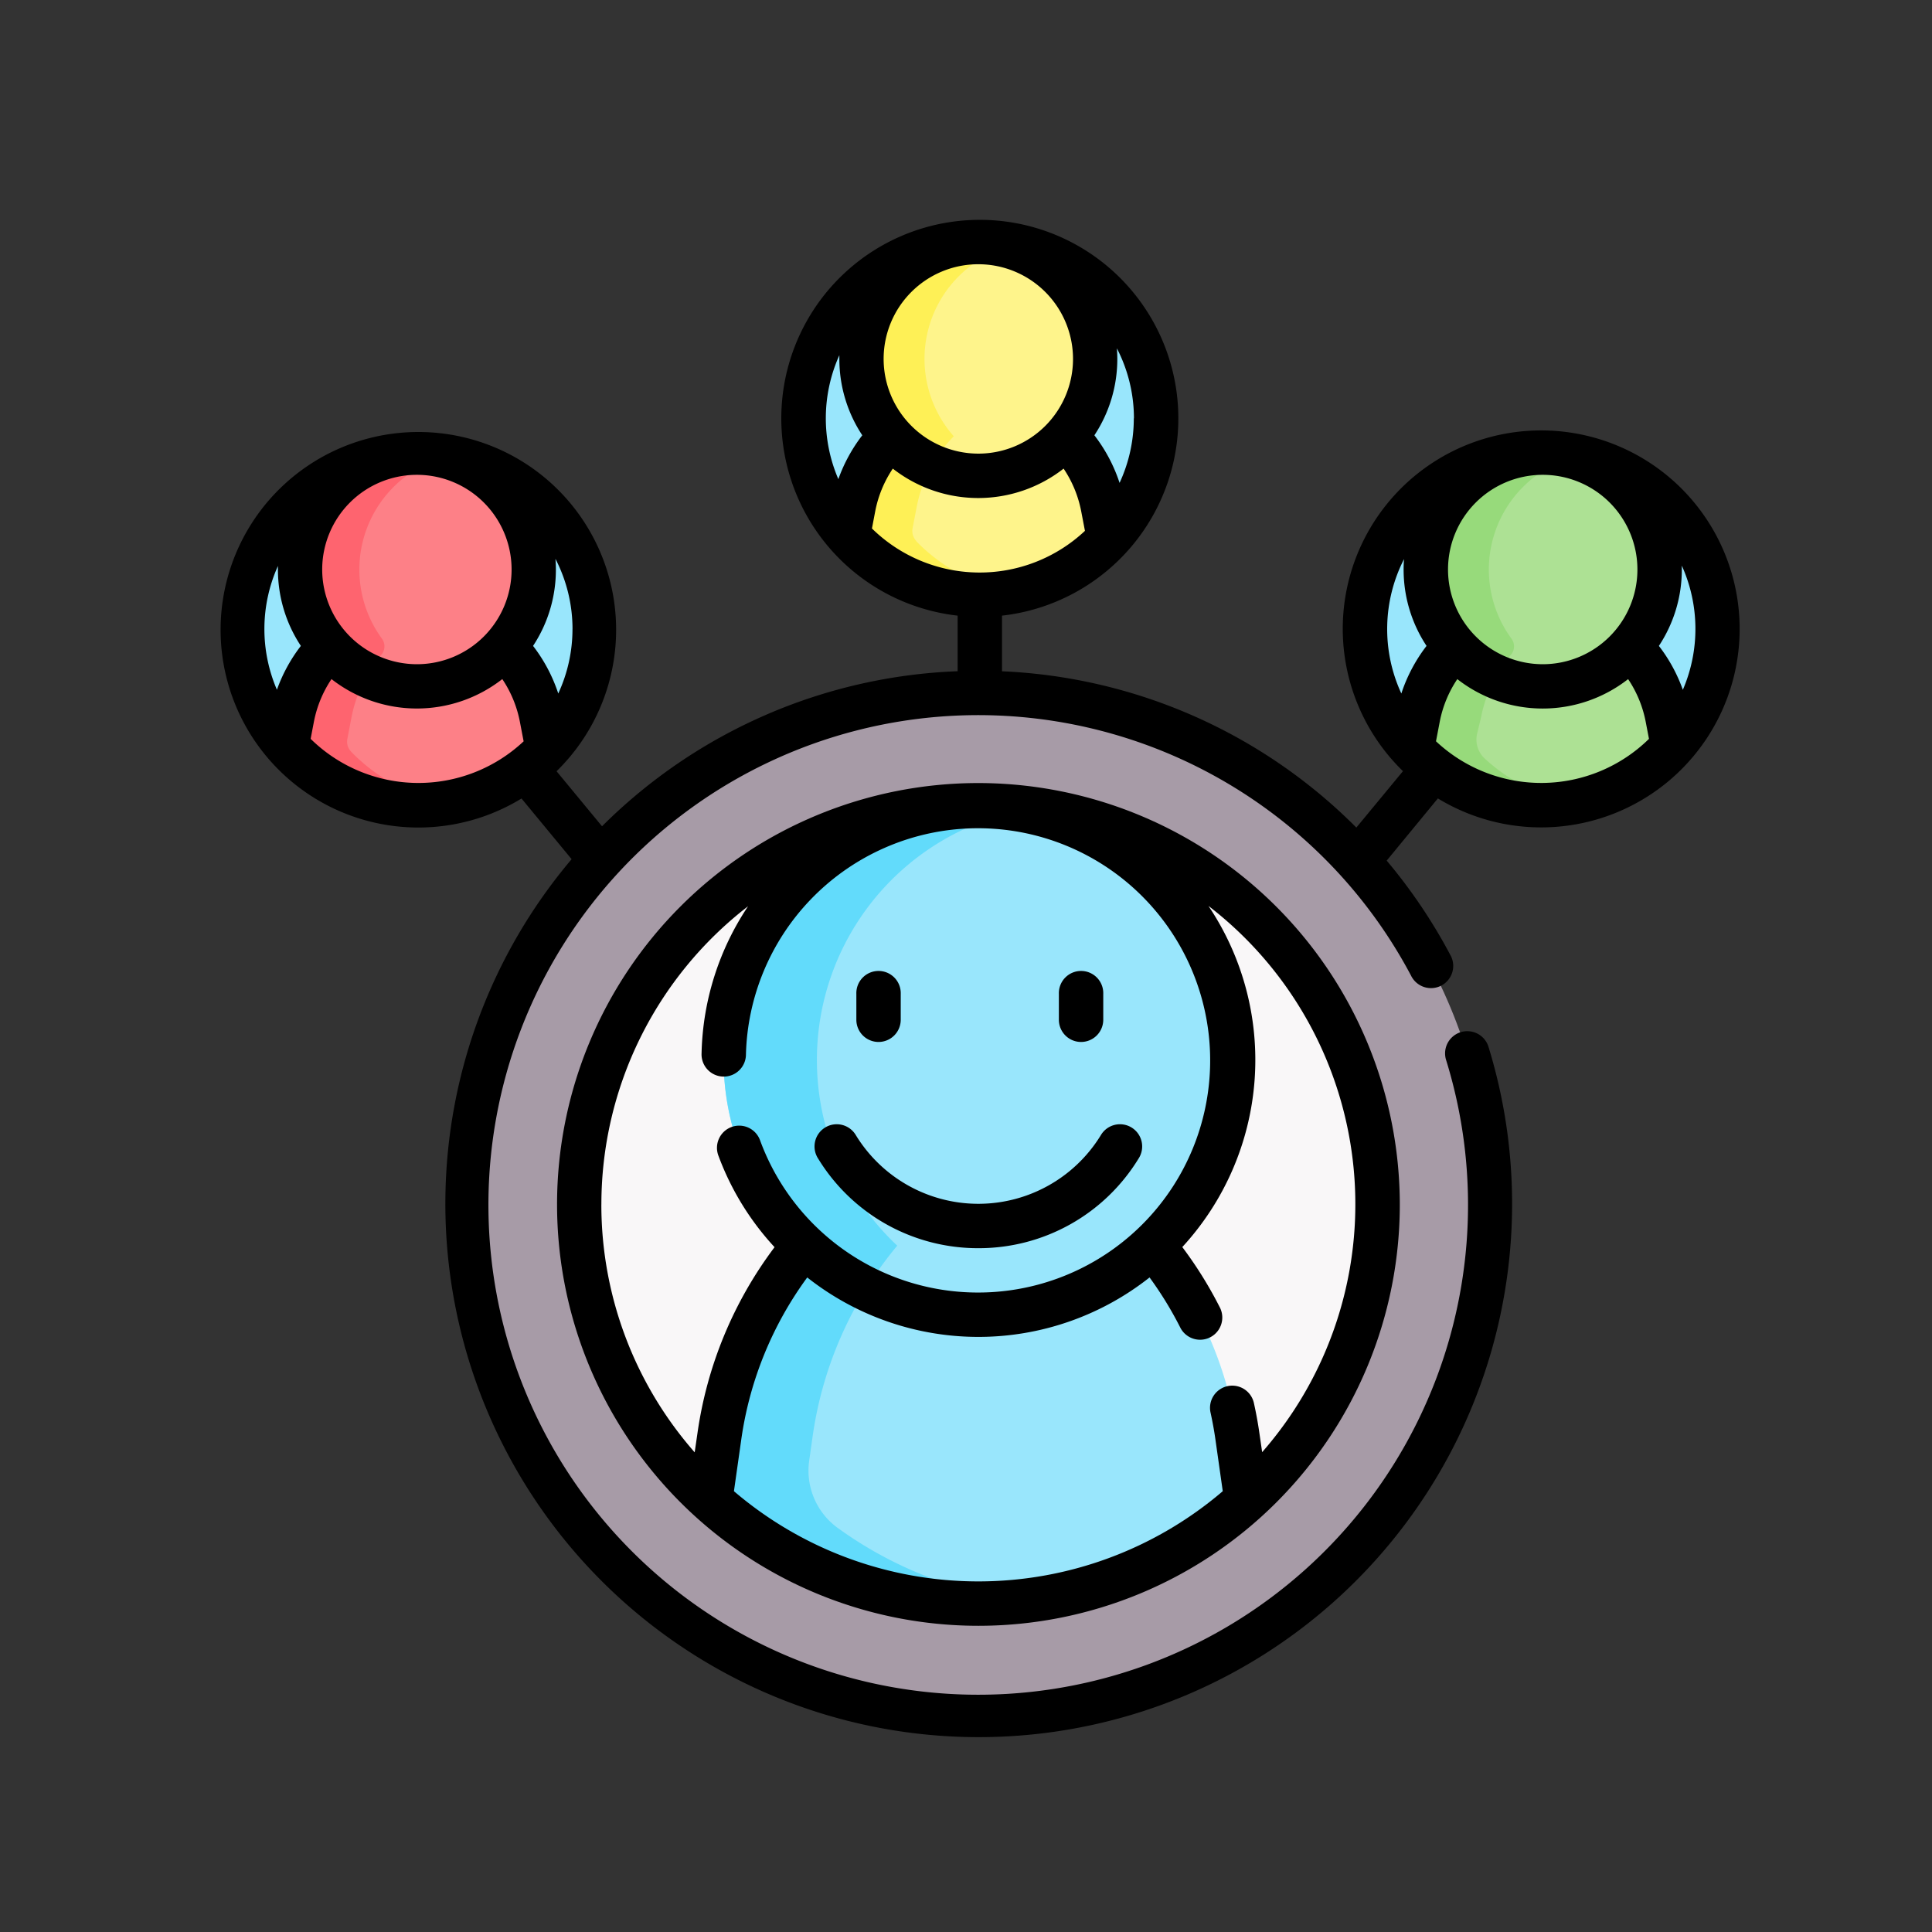 <svg xmlns="http://www.w3.org/2000/svg" width="69" height="69" viewBox="0 0 69 69">
  <rect x="0" y="0" width="69" height="69" fill="#333333" stroke="none"/>
  <g id="Grupo_57210" data-name="Grupo 57210" transform="translate(-257 -2933)">
    <g id="Grupo_57193" data-name="Grupo 57193" transform="translate(-367.147 -615.149)">
      <g id="habilidades-blandas" transform="translate(632 3556)">
        <g id="Grupo_57191" data-name="Grupo 57191" transform="translate(0.793 0.793)">
          <path id="Trazado_101718" data-name="Trazado 101718" d="M391.562,89.718l6.347-.31a6.3,6.3,0,1,0-9.365.05Z" transform="translate(-346.807 -71.405)" fill="#99e6fc"/>
          <path id="Trazado_101719" data-name="Trazado 101719" d="M11.54,89.956l5.858-.549,1.057.05a6.3,6.3,0,1,0-9.365-.05Z" transform="translate(-7.498 -71.405)" fill="#99e6fc"/>
          <g id="Grupo_57190" data-name="Grupo 57190" transform="translate(1.593)">
            <circle id="Elipse_1416" data-name="Elipse 1416" cx="18.269" cy="18.269" r="18.269" transform="translate(6.434 16.103)" fill="#a79ba7"/>
            <path id="Trazado_101720" data-name="Trazado 101720" d="M135.654,198.077A14.256,14.256,0,1,1,121.4,212.333,14.256,14.256,0,0,1,135.654,198.077Z" transform="translate(-110.952 -177.961)" fill="#f9f7f8"/>
            <g id="XMLID_561_" transform="translate(15.127 20.116)">
              <g id="Grupo_57189" data-name="Grupo 57189">
                <path id="Trazado_101721" data-name="Trazado 101721" d="M184.515,220.61a13.625,13.625,0,0,0-3.021-6.806v0a9.1,9.1,0,1,0-12.459,0h0a13.625,13.625,0,0,0-3.021,6.806l-.323,2.284a14.256,14.256,0,0,0,19.15,0Z" transform="translate(-165.688 -198.077)" fill="#99e6fc"/>
                <path id="Trazado_101722" data-name="Trazado 101722" d="M170.223,223.873a2.527,2.527,0,0,1-1-2.4l.122-.862a13.625,13.625,0,0,1,3.021-6.806h0a9.095,9.095,0,0,1,4.564-15.572,9.1,9.1,0,0,0-7.9,15.572h0a13.625,13.625,0,0,0-3.021,6.806l-.323,2.284a14.2,14.2,0,0,0,9.575,3.694,14.393,14.393,0,0,0,1.666-.1A14.178,14.178,0,0,1,170.223,223.873Z" transform="translate(-165.688 -198.077)" fill="#62dbfb"/>
              </g>
            </g>
            <path id="Trazado_101723" data-name="Trazado 101723" d="M200.668,17.994l5.742.131,1.755.172a6.3,6.3,0,1,0-9.365-.05Z" transform="translate(-178.75 -7.766)" fill="#99e6fc"/>
            <path id="Trazado_101724" data-name="Trazado 101724" d="M221.374,17.228a4.921,4.921,0,0,0-.476-1.362,4.987,4.987,0,0,0-.85-1.167h0a4.175,4.175,0,1,0-6.261,0h0a4.945,4.945,0,0,0-1.325,2.529l-.2,1.016a6.294,6.294,0,0,0,9.365.05Z" transform="translate(-192.216 -7.762)" fill="#fef48b"/>
            <path id="Trazado_101725" data-name="Trazado 101725" d="M214.711,18.449a.528.528,0,0,1-.14-.468l.145-.753a4.945,4.945,0,0,1,1.325-2.529h0a4.174,4.174,0,0,1,2-6.781,4.174,4.174,0,0,0-4.257,6.781h0a4.945,4.945,0,0,0-1.325,2.529l-.2,1.016a6.285,6.285,0,0,0,5.831,2.01,6.286,6.286,0,0,1-3.387-1.805Z" transform="translate(-192.217 -7.762)" fill="#fef056"/>
            <path id="Trazado_101726" data-name="Trazado 101726" d="M31.676,88.392a4.947,4.947,0,0,0-1.326-2.529,4.176,4.176,0,1,0-6.261,0,4.947,4.947,0,0,0-1.326,2.529l-.194,1.016a6.294,6.294,0,0,0,9.365.05Z" transform="translate(-22.568 -71.405)" fill="#fd8087"/>
            <path id="Trazado_101727" data-name="Trazado 101727" d="M24.872,89.606a.511.511,0,0,1-.136-.452l.146-.763a4.948,4.948,0,0,1,1.071-2.248.468.468,0,0,0,.016-.577,4.174,4.174,0,0,1,2.311-6.5,4.174,4.174,0,0,0-4.19,6.8,4.947,4.947,0,0,0-1.326,2.529l-.194,1.016a6.3,6.3,0,0,0,5.763,2.023,6.279,6.279,0,0,1-3.46-1.825Z" transform="translate(-22.57 -71.405)" fill="#fe646f"/>
            <path id="Trazado_101728" data-name="Trazado 101728" d="M411.558,88.389a4.947,4.947,0,0,0-1.326-2.529,4.175,4.175,0,1,0-6.261,0,4.946,4.946,0,0,0-1.326,2.529l-.257,1.065a6.294,6.294,0,0,0,9.365-.05Z" transform="translate(-362.242 -71.402)" fill="#ade194"/>
            <path id="Trazado_101729" data-name="Trazado 101729" d="M405.026,89.845a.923.923,0,0,1-.267-.894l.136-.563a4.948,4.948,0,0,1,1.075-2.253.459.459,0,0,0,.016-.566,4.174,4.174,0,0,1,2.24-6.491,4.174,4.174,0,0,0-4.256,6.782,4.946,4.946,0,0,0-1.326,2.529l-.257,1.065a6.286,6.286,0,0,0,5.785,1.961A6.277,6.277,0,0,1,405.026,89.845Z" transform="translate(-362.242 -71.401)" fill="#97da7b"/>
          </g>
        </g>
        <g id="Grupo_57192" data-name="Grupo 57192" transform="translate(0 0)">
          <path id="Trazado_101730" data-name="Trazado 101730" d="M128.948,190.574A15.049,15.049,0,1,0,144,205.623,15.066,15.066,0,0,0,128.948,190.574Zm-13.463,15.049a13.445,13.445,0,0,1,5.239-10.649,9.83,9.83,0,0,0-1.661,5.251.793.793,0,1,0,1.585.038,8.291,8.291,0,1,1,.509,3.084.793.793,0,1,0-1.487.55,9.827,9.827,0,0,0,2,3.253,14.4,14.4,0,0,0-2.753,6.639l-.1.688A13.407,13.407,0,0,1,115.484,205.623Zm23.6,8.854-.1-.688c-.05-.353-.117-.72-.2-1.091a.793.793,0,0,0-1.548.343c.073.332.133.659.177.971l.263,1.853a13.436,13.436,0,0,1-17.458,0l.263-1.853a12.815,12.815,0,0,1,2.355-5.781,9.861,9.861,0,0,0,12.226,0,12.915,12.915,0,0,1,1.106,1.808.793.793,0,0,0,1.416-.713,14.477,14.477,0,0,0-1.353-2.18,9.87,9.87,0,0,0,.934-12.184,13.442,13.442,0,0,1,1.916,19.511Z" transform="translate(-101.86 -170.459)"/>
          <path id="Trazado_101731" data-name="Trazado 101731" d="M206.892,310.476a6.686,6.686,0,0,0,5.718-3.194.793.793,0,1,0-1.348-.834,5.13,5.13,0,0,1-8.74,0,.793.793,0,1,0-1.348.834A6.686,6.686,0,0,0,206.892,310.476Z" transform="translate(-179.804 -273.749)"/>
          <path id="Trazado_101732" data-name="Trazado 101732" d="M215.839,256.835a.793.793,0,0,0,.793-.793v-.922a.793.793,0,1,0-1.585,0v.922A.793.793,0,0,0,215.839,256.835Z" transform="translate(-192.316 -227.473)"/>
          <path id="Trazado_101733" data-name="Trazado 101733" d="M284.3,256.835a.793.793,0,0,0,.793-.793v-.922a.793.793,0,1,0-1.585,0v.922A.793.793,0,0,0,284.3,256.835Z" transform="translate(-253.544 -227.473)"/>
          <path id="Trazado_101734" data-name="Trazado 101734" d="M47.192,7.785a7.085,7.085,0,0,0-4.939,12.169l-1.665,2.015a19.015,19.015,0,0,0-12.655-5.582V14.4a7.09,7.09,0,1,0-1.585,0v1.985a19,19,0,0,0-12.7,5.538l-1.624-1.966a7.063,7.063,0,1,0-1.252.974l1.79,2.167A19.049,19.049,0,1,0,45.3,29.776a.793.793,0,0,0-1.514.47,17.493,17.493,0,1,1-1.245-2.99.793.793,0,1,0,1.4-.743,19.184,19.184,0,0,0-2.269-3.364L43.5,20.928A7.089,7.089,0,1,0,47.192,7.785ZM3.654,12.753a3.382,3.382,0,1,1,3.382,3.382A3.386,3.386,0,0,1,3.654,12.753Zm8.939,2.122a5.47,5.47,0,0,1-.508,2.306,5.7,5.7,0,0,0-.9-1.7A4.938,4.938,0,0,0,12,12.753c0-.129-.006-.256-.016-.382A5.465,5.465,0,0,1,12.594,14.875ZM2.073,12.618c0,.045,0,.09,0,.135a4.938,4.938,0,0,0,.819,2.728,5.705,5.705,0,0,0-.855,1.566,5.483,5.483,0,0,1,.04-4.429ZM3.241,18.8l.117-.611a4.134,4.134,0,0,1,.628-1.523,4.952,4.952,0,0,0,6.1,0,4.135,4.135,0,0,1,.628,1.523l.134.7A5.491,5.491,0,0,1,3.241,18.8ZM23.705,5.232a3.382,3.382,0,1,1,3.382,3.382A3.386,3.386,0,0,1,23.705,5.232Zm-.3,5.44a4.135,4.135,0,0,1,.628-1.523,4.952,4.952,0,0,0,6.1,0,4.135,4.135,0,0,1,.628,1.523l.134.7a5.491,5.491,0,0,1-7.607-.085Zm9.235-3.319a5.47,5.47,0,0,1-.508,2.306,5.7,5.7,0,0,0-.9-1.7,4.938,4.938,0,0,0,.819-2.728c0-.127-.006-.253-.015-.378A5.462,5.462,0,0,1,32.645,7.353ZM22.124,5.09c0,.047,0,.094,0,.141a4.938,4.938,0,0,0,.819,2.728,5.705,5.705,0,0,0-.855,1.566,5.494,5.494,0,0,1,.04-4.435ZM52.248,17.047a5.7,5.7,0,0,0-.855-1.566,4.938,4.938,0,0,0,.819-2.728c0-.046,0-.092,0-.138a5.495,5.495,0,0,1,.038,4.431Zm-8.386-4.294a3.382,3.382,0,1,1,3.382,3.382A3.386,3.386,0,0,1,43.862,12.753Zm-1.571-.382c-.01.126-.015.253-.015.382a4.938,4.938,0,0,0,.819,2.728,5.7,5.7,0,0,0-.9,1.7,5.489,5.489,0,0,1,.1-4.809Zm1.141,6.519.134-.7a4.134,4.134,0,0,1,.628-1.523,4.952,4.952,0,0,0,6.1,0,4.137,4.137,0,0,1,.628,1.523l.117.611a5.491,5.491,0,0,1-7.608.085Z" transform="translate(0 -0.264)"/>
        </g>
      </g>
    </g>
    <rect id="Rectángulo_5307" data-name="Rectángulo 5307" width="69" height="69" transform="translate(257 2933)" fill="none"/>
  </g>
</svg>
